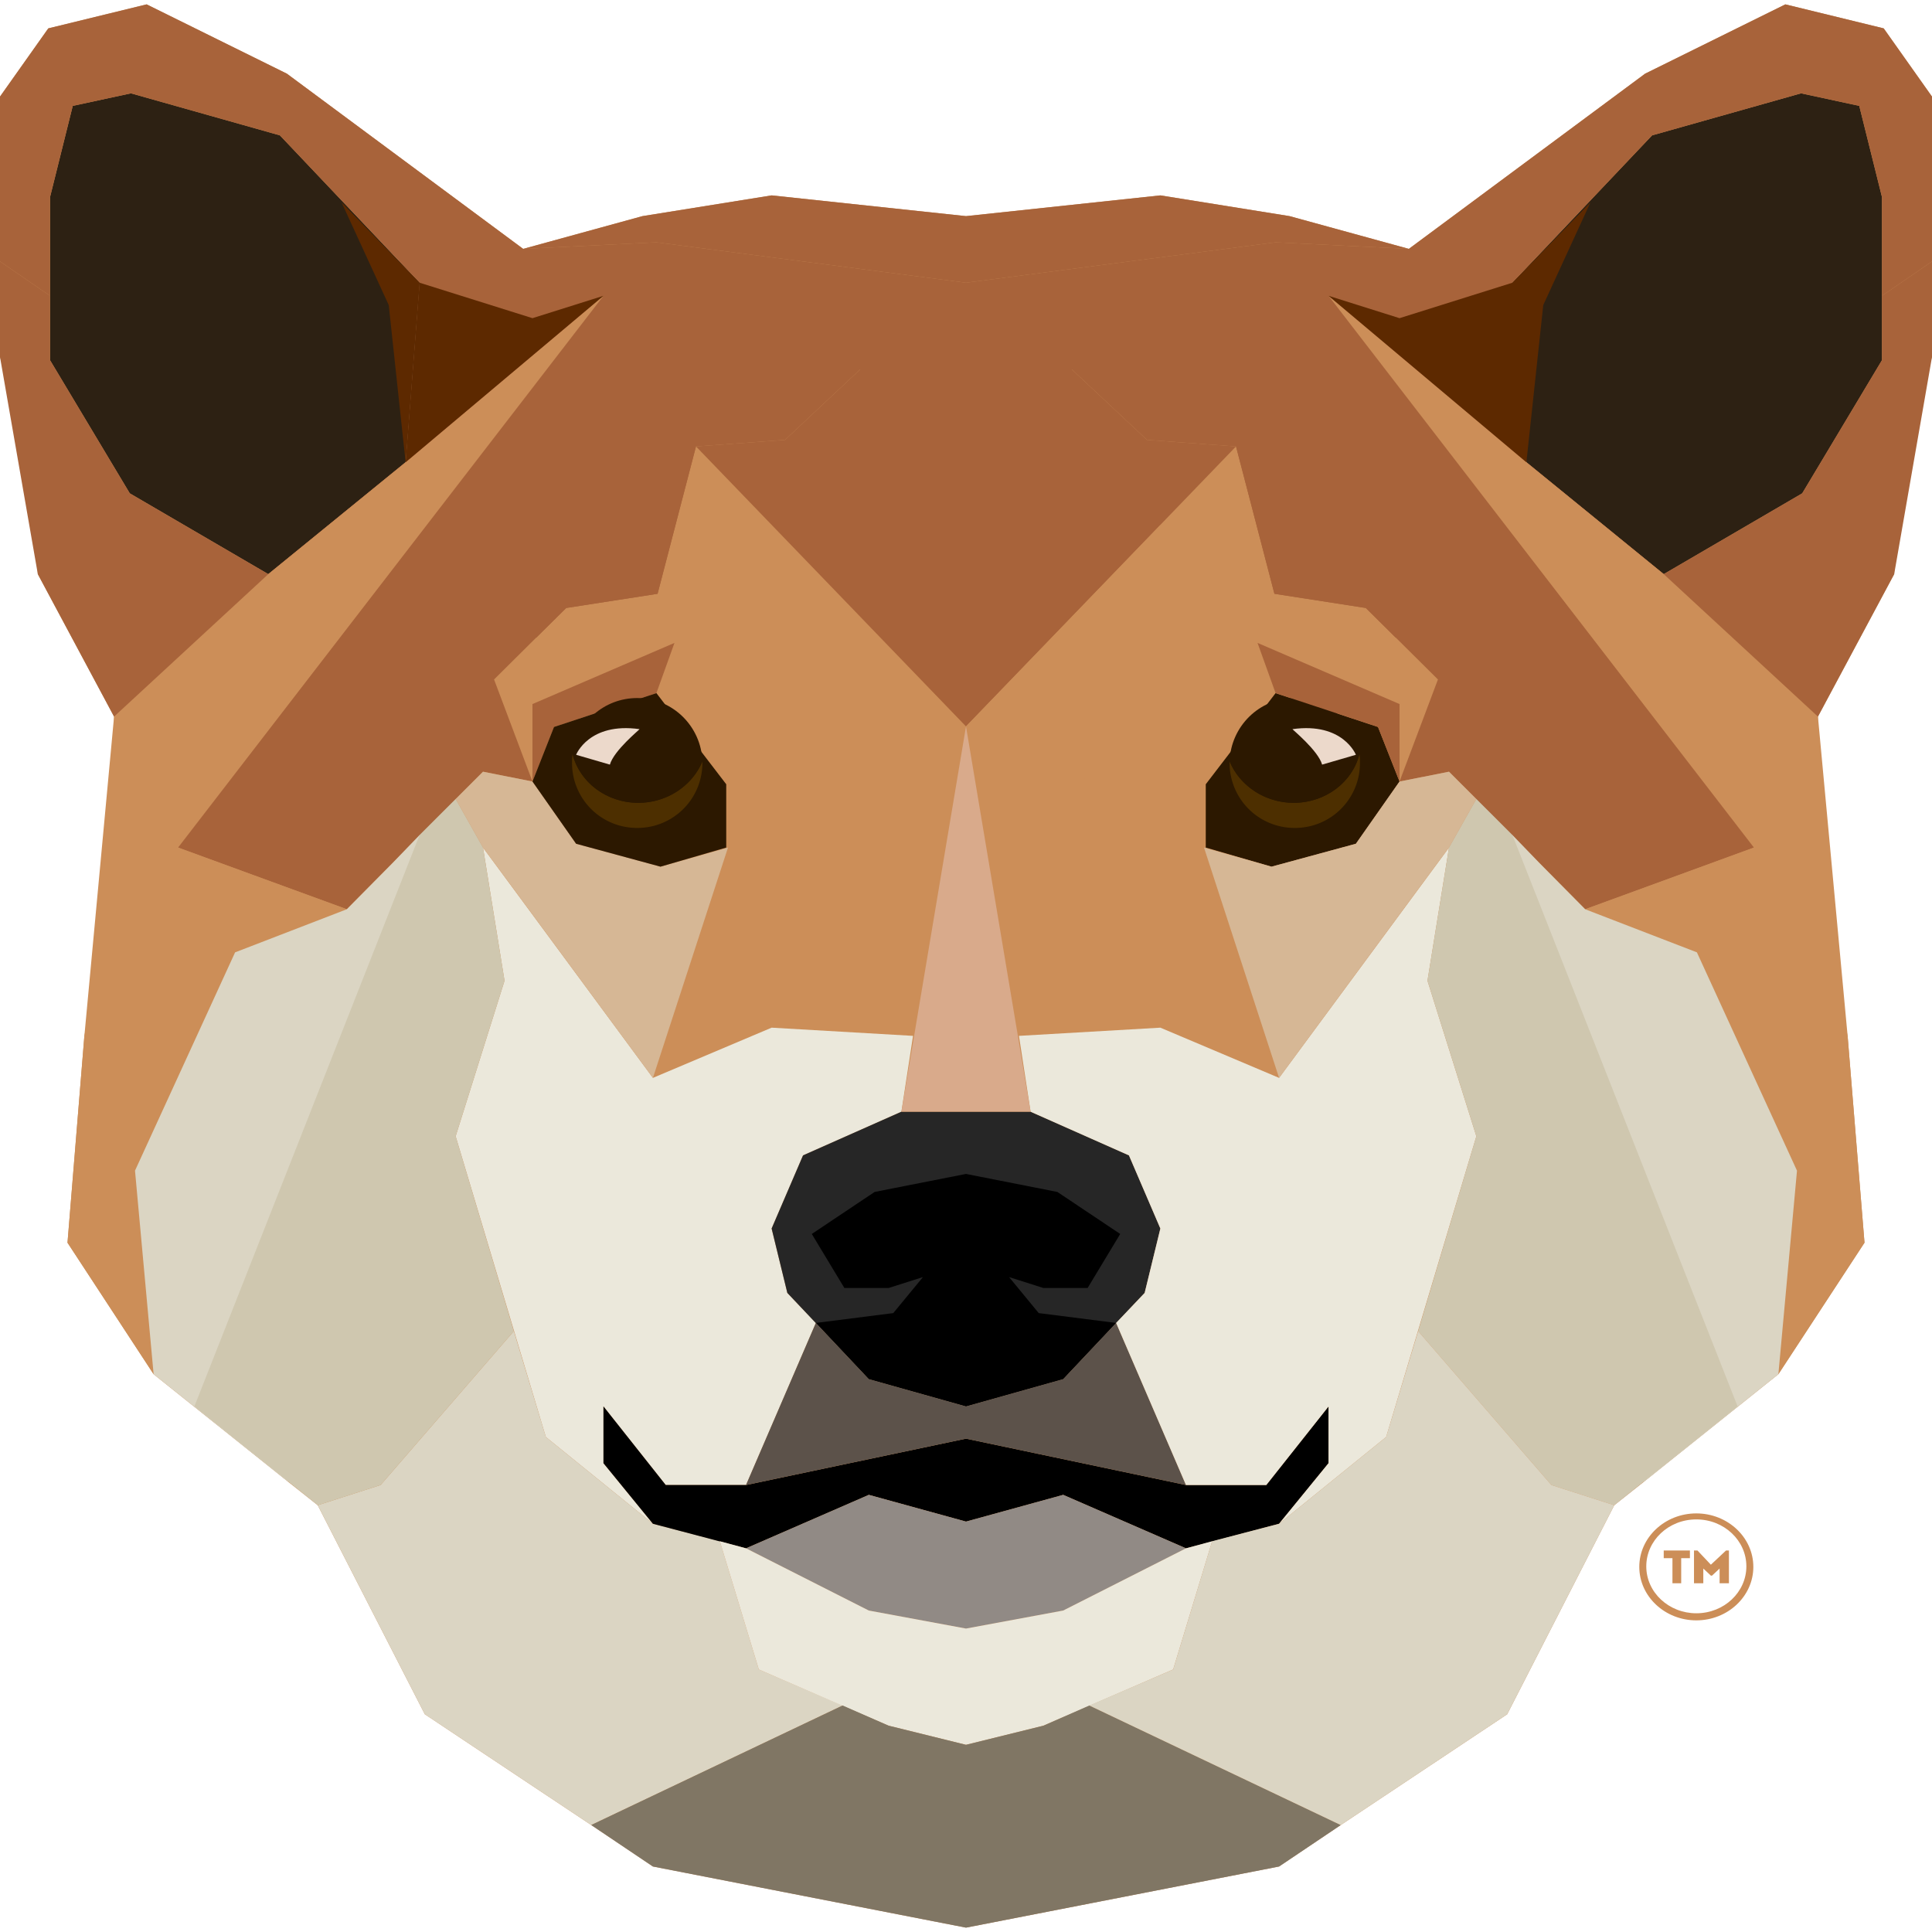 
<svg xmlns="http://www.w3.org/2000/svg" width="99" height="99" viewBox="0 0 99 99">
    <g fill="none" fill-rule="evenodd">
        <path fill="#CC8E58" d="M96.525 1.454l-5.04-1.23L84.3 3.775l-12.107 8.978-6.112-1.678-6.62-1.063-9.96 1.063-9.96-1.063-6.62 1.063-6.112 1.678L14.7 3.775 7.514.224l-5.039 1.23L0 4.95v13.34l1.76 5.565.178 5.565 3.907 7.3.268 7.69-1.79 8.67-.864 10.599 4.413 6.74 6.889 5.509 1.52 1.203 5.487 10.71 8.528 5.678 3.161 2.125L49.5 98.776l16.043-3.132 3.16-2.125 8.529-5.677 5.487-10.711 1.52-1.203 6.889-5.51 4.413-6.74-.865-10.598-1.789-8.67.268-7.69 3.907-7.3.179-5.565L99 18.29V4.95z"/>
        <path fill="#CC8E58" d="M69.986 31.154l-4.682-.727-1.968-7.55L49.5 37.222l-9.96-10.32-3.876-4.027-1.968 7.551-4.682.727-3.697 3.664 1.968 5.23 1.103-2.797 5.248-1.734 3.578 4.67.09 3.244-3.847 11.802-1.908 9.285 10.02-9.844 5.217-1.594L49.5 37.223l2.714 15.857 5.218 1.594 10.02 9.844-1.91-9.285-3.846-11.802.09-3.244 3.578-4.67 5.248 1.734 1.103 2.796 1.968-5.23z"/>
        <path fill="#2D2113" d="M21.5 14.486l-7.157-7.55L6.71 4.782l-2.982.643-1.163 4.67v8.363L6.65 25.28l7.097 4.14 7.037-5.734z"/>
        <path fill="#2C1800" d="M49.5 35.517l-1.819-16.584 1.819.28z"/>
        <path fill="#A8633A" d="M33.636 12.417l-6.828.336L14.7 3.775 7.514.224l-5.039 1.23L0 4.95v8.446l2.564 1.762v-5.062l1.163-4.67 2.982-.644 7.634 2.154 7.157 7.55-.716 9.201-7.037 5.733-4.622 14.011 8.647 3.16 6.978-7.047 2.535.503-1.968-5.23 2.534-2.516 1.163-1.147 4.682-.727 1.968-7.55 4.562-.336 3.847-3.608 3.22 4.419 2.207 13.87V14.487z"/>
        <path fill="#CC8E58" d="M7.872 70.419l-.954-10.432 5.129-11.186 5.725-2.21-8.647-3.16 21.798-28.273-10.139 8.53-7.037 5.732-7.902 7.3-1.521 16.36-.865 10.599z"/>
        <path fill="#A8633A" d="M27.97 29.756l7.694-6.88-1.968 7.551-4.682.727-1.55 1.538z"/>
        <path fill="#EBE8DB" d="M33.457 78.081l-5.487-4.446-4.622-15.41 2.505-7.97-1.103-6.824 8.707 11.802 6.083-2.573 7.246.42-.596 3.887-5.04 2.237-1.61 3.748.805 3.3 1.462 1.538-3.579 8.306h-4.115l-3.19-4.027v2.908z"/>
        <path fill="#5D2900" d="M20.784 23.687l.716-9.2 5.785 1.817 3.638-1.146z"/>
        <path fill="#5D2900" d="M19.92 15.633l.864 8.054.716-9.2-3.996-4.112z"/>
        <path fill="#A8633A" d="M5.845 36.72l-3.907-7.3L0 18.29v-4.894l2.564 1.762v3.3L6.65 25.28l7.097 4.14zM27.285 40.047v-3.97l7.276-3.133-.925 2.573-5.248 1.734z"/>
        <path fill="#D6B795" d="M33.845 44.41l-4.324-1.174-2.236-3.189-2.535-.503-1.402 1.398 1.402 2.49 1.431 1.929 7.276 9.872 3.847-11.802z"/>
        <path fill="#DBD5C3" d="M38.884 85.548l-1.998-6.572-3.429-.895-5.487-4.446-1.64-5.426-6.828 7.887-3.22 1.035 5.486 10.71 8.528 5.678 6.59-3.133 6.292-2.992z"/>
        <path fill="#2D2113" d="M77.5 14.486l7.157-7.55 7.634-2.154 2.982.643 1.163 4.67v8.363L92.35 25.28l-7.097 4.14-7.037-5.734z"/>
        <path fill="#2C1800" d="M61.786 43.431v-3.244l3.578-4.67 5.248 1.734 1.103 2.796-2.236 3.189-4.324 1.174z"/>
        <path fill="#4D2F00" d="M66.288 41.138c1.64 0 3.012-1.063 3.37-2.489.03.14.03.28.03.448a3.326 3.326 0 0 1-3.34 3.328 3.326 3.326 0 0 1-3.34-3.412c.507 1.23 1.79 2.125 3.28 2.125z"/>
        <path fill="#2C1800" d="M66.288 41.138c-1.49 0-2.773-.895-3.28-2.125.06-1.79 1.52-3.244 3.34-3.244 1.7 0 3.101 1.258 3.31 2.88-.358 1.426-1.73 2.49-3.37 2.49z"/>
        <path fill="#ECD9CB" d="M67.75 39.18l1.729-.503s-.656-1.678-3.25-1.314c0 .028 1.312 1.09 1.52 1.818z"/>
        <path fill="#2C1800" d="M49.5 35.517l1.819-16.584-1.819.28z"/>
        <path fill="#262626" d="M57.85 59.204l-5.04-2.237h-6.62l-5.04 2.237-1.61 3.748.805 3.3 4.175 4.418 4.98 1.399 4.98-1.399 4.175-4.418.805-3.3z"/>
        <path fill="#000" d="M51.707 65.44l1.759.56h2.266l1.67-2.769-3.22-2.153-4.682-.923-4.682.923-3.22 2.153L43.268 66h2.266l1.76-.56-1.521 1.846-3.966.504 2.713 2.88 4.98 1.399 4.98-1.399 2.713-2.88-3.966-.504zM64.887 76.096h-4.115L49.5 73.719l-11.272 2.377h-4.115l-3.19-4.027v2.908l2.534 3.104 4.771 1.259 6.292-2.74 4.98 1.37 4.98-1.37 6.292 2.74 4.77-1.259 2.535-3.104V72.07z"/>
        <path fill="#918A85" d="M60.772 79.34L54.48 76.6l-4.98 1.37-4.98-1.37-6.292 2.74 6.292 3.188 4.98.923 4.98-.923z"/>
        <path fill="#5C524A" d="M60.772 76.096l-3.579-8.306-2.713 2.88-4.98 1.399-4.98-1.399-2.713-2.88-3.579 8.306L49.5 73.719z"/>
        <path fill="#EBE8DB" d="M60.772 79.34l-6.292 3.188-4.98.923-4.98-.923-6.292-3.188-1.342-.364 1.998 6.572 6.65 2.88 3.966.98 3.966-.98 6.65-2.88 1.998-6.572z"/>
        <path fill="#A8633A" d="M65.364 12.417l6.828.336L84.3 3.775 91.486.224l5.039 1.23L99 4.95v8.446l-2.564 1.762v-5.062l-1.163-4.67-2.982-.644-7.634 2.154-7.157 7.55.716 9.201 7.037 5.733 4.622 14.011-8.647 3.16-6.978-7.047-2.535.503 1.968-5.23-2.534-2.516-1.163-1.147-4.682-.727-1.968-7.55-4.562-.336-3.847-3.608-3.22 4.419-2.207 13.87V14.487z"/>
        <path fill="#CC8E58" d="M91.128 70.419l.954-10.432-5.129-11.186-5.725-2.21 8.647-3.16-21.798-28.273 10.139 8.53 7.037 5.732 7.902 7.3 1.521 16.36.865 10.599z"/>
        <path fill="#A8633A" d="M72.192 12.753l-6.112-1.678-6.62-1.063-9.96 1.063-9.96-1.063-6.62 1.063-6.112 1.678 6.828-.336 15.864 2.07 15.864-2.07zM71.03 29.756l-7.694-6.88 1.968 7.551 4.682.727 1.55 1.538z"/>
        <path fill="#EBE8DB" d="M65.543 78.081l5.487-4.446 4.622-15.41-2.505-7.97 1.103-6.824-8.707 11.802-6.083-2.573-7.246.42.596 3.887 5.04 2.237 1.61 3.748-.805 3.3-1.462 1.538 3.579 8.306h4.115l3.19-4.027v2.908z"/>
        <path fill="#A8633A" d="M49.5 37.223l13.836-14.347-4.562-.335-3.847-3.608.716-2.88-6.143-1.567-6.143 1.567.716 2.88-3.847 3.608-4.562.335L49.5 37.223z"/>
        <path fill="#5D2900" d="M78.216 23.687l-.716-9.2-5.785 1.817-3.638-1.146zM79.08 15.633l-.864 8.054-.716-9.2 3.996-4.112z"/>
        <path fill="#A8633A" d="M93.155 36.72l3.907-7.3L99 18.29v-4.894l-2.564 1.762v3.3L92.35 25.28l-7.097 4.14zM71.715 40.047v-3.97l-7.276-3.133.925 2.573 5.248 1.734z"/>
        <path fill="#CC8E58" d="M57.342 40.69l2.118-13.787-9.96 10.32z"/>
        <path fill="#807664" d="M68.704 93.519l-12.882-6.125-2.356 1.035-3.966.979-3.966-.98-2.356-1.034-12.882 6.125 3.161 2.125L49.5 98.776l16.043-3.132z"/>
        <g fill="#DBD5C3">
            <path d="M20.098 44.242l-2.326 2.35-5.725 2.209-5.129 11.186.954 10.432 6.889 5.509v-7.103l2.355-6.349 4.712-8.222-.328-11.466zM86.953 48.8l-5.725-2.208-2.326-2.35-1.402-1.454-.328 11.466 4.712 8.222 2.355 6.349v7.103l6.889-5.51.954-10.43z"/>
        </g>
        <path fill="#D6B795" d="M74.25 39.544l-2.535.503-2.236 3.189-4.324 1.174-3.459-.979 3.847 11.802 7.276-9.872 1.431-1.93 1.402-2.489z"/>
        <path fill="#CFC7AF" d="M77.5 42.788l-1.848-1.846-1.402 2.49-1.103 6.823 2.505 7.97-2.982 9.984 6.828 7.887 3.22 1.035 6.322-5.062z"/>
        <path fill="#DBD5C3" d="M79.498 76.096l-6.828-7.887-1.64 5.426-5.487 4.446-3.43.895-1.997 6.572-4.294 1.846 6.292 2.992 6.59 3.133 8.528-5.677 5.487-10.711z"/>
        <path fill="#CFC7AF" d="M21.5 42.788l1.848-1.846 1.402 2.49 1.103 6.823-2.505 7.97 2.982 9.984-6.828 7.887-3.22 1.035-6.322-5.062z"/>
        <g>
            <path fill="#2C1800" d="M37.214 43.431v-3.244l-3.578-4.67-5.248 1.734-1.103 2.796 2.236 3.189 4.324 1.174z"/>
            <path fill="#4D2F00" d="M32.712 41.138c-1.64 0-3.012-1.063-3.37-2.489-.03.14-.03.28-.03.448a3.326 3.326 0 0 0 3.34 3.328 3.326 3.326 0 0 0 3.34-3.328v-.084c-.507 1.23-1.79 2.125-3.28 2.125z"/>
            <path fill="#2C1800" d="M32.712 41.138c1.49 0 2.773-.895 3.28-2.125-.06-1.79-1.52-3.244-3.34-3.244-1.7 0-3.101 1.258-3.31 2.88.358 1.426 1.73 2.49 3.37 2.49z"/>
            <path fill="#ECD9CB" d="M31.25 39.18l-1.729-.503s.656-1.678 3.25-1.314c0 .028-1.312 1.09-1.52 1.818z"/>
        </g>
        <path fill="#D9AA8B" d="M49.5 37.223l-3.31 19.744h6.62z"/>
        <g fill="#CC8E58">
            <path d="M85.253 79.843v-.391h1.342v.391h-.447v1.287H85.7v-1.287h-.448zM88.444 79.452h.15v1.678h-.478v-.755l-.388.363h-.06l-.387-.363v.755h-.477v-1.678h.179l.686.727.775-.727z"/>
            <path fill-rule="nonzero" d="M86.923 83.031c-1.61 0-2.922-1.23-2.922-2.74 0-1.51 1.312-2.741 2.922-2.741s2.922 1.23 2.922 2.74c0 1.51-1.312 2.741-2.922 2.741zm0-5.173c-1.431 0-2.564 1.09-2.564 2.405 0 1.342 1.163 2.405 2.564 2.405 1.432 0 2.565-1.09 2.565-2.405 0-1.315-1.133-2.405-2.565-2.405z"/>
        </g>
    </g>
</svg>
